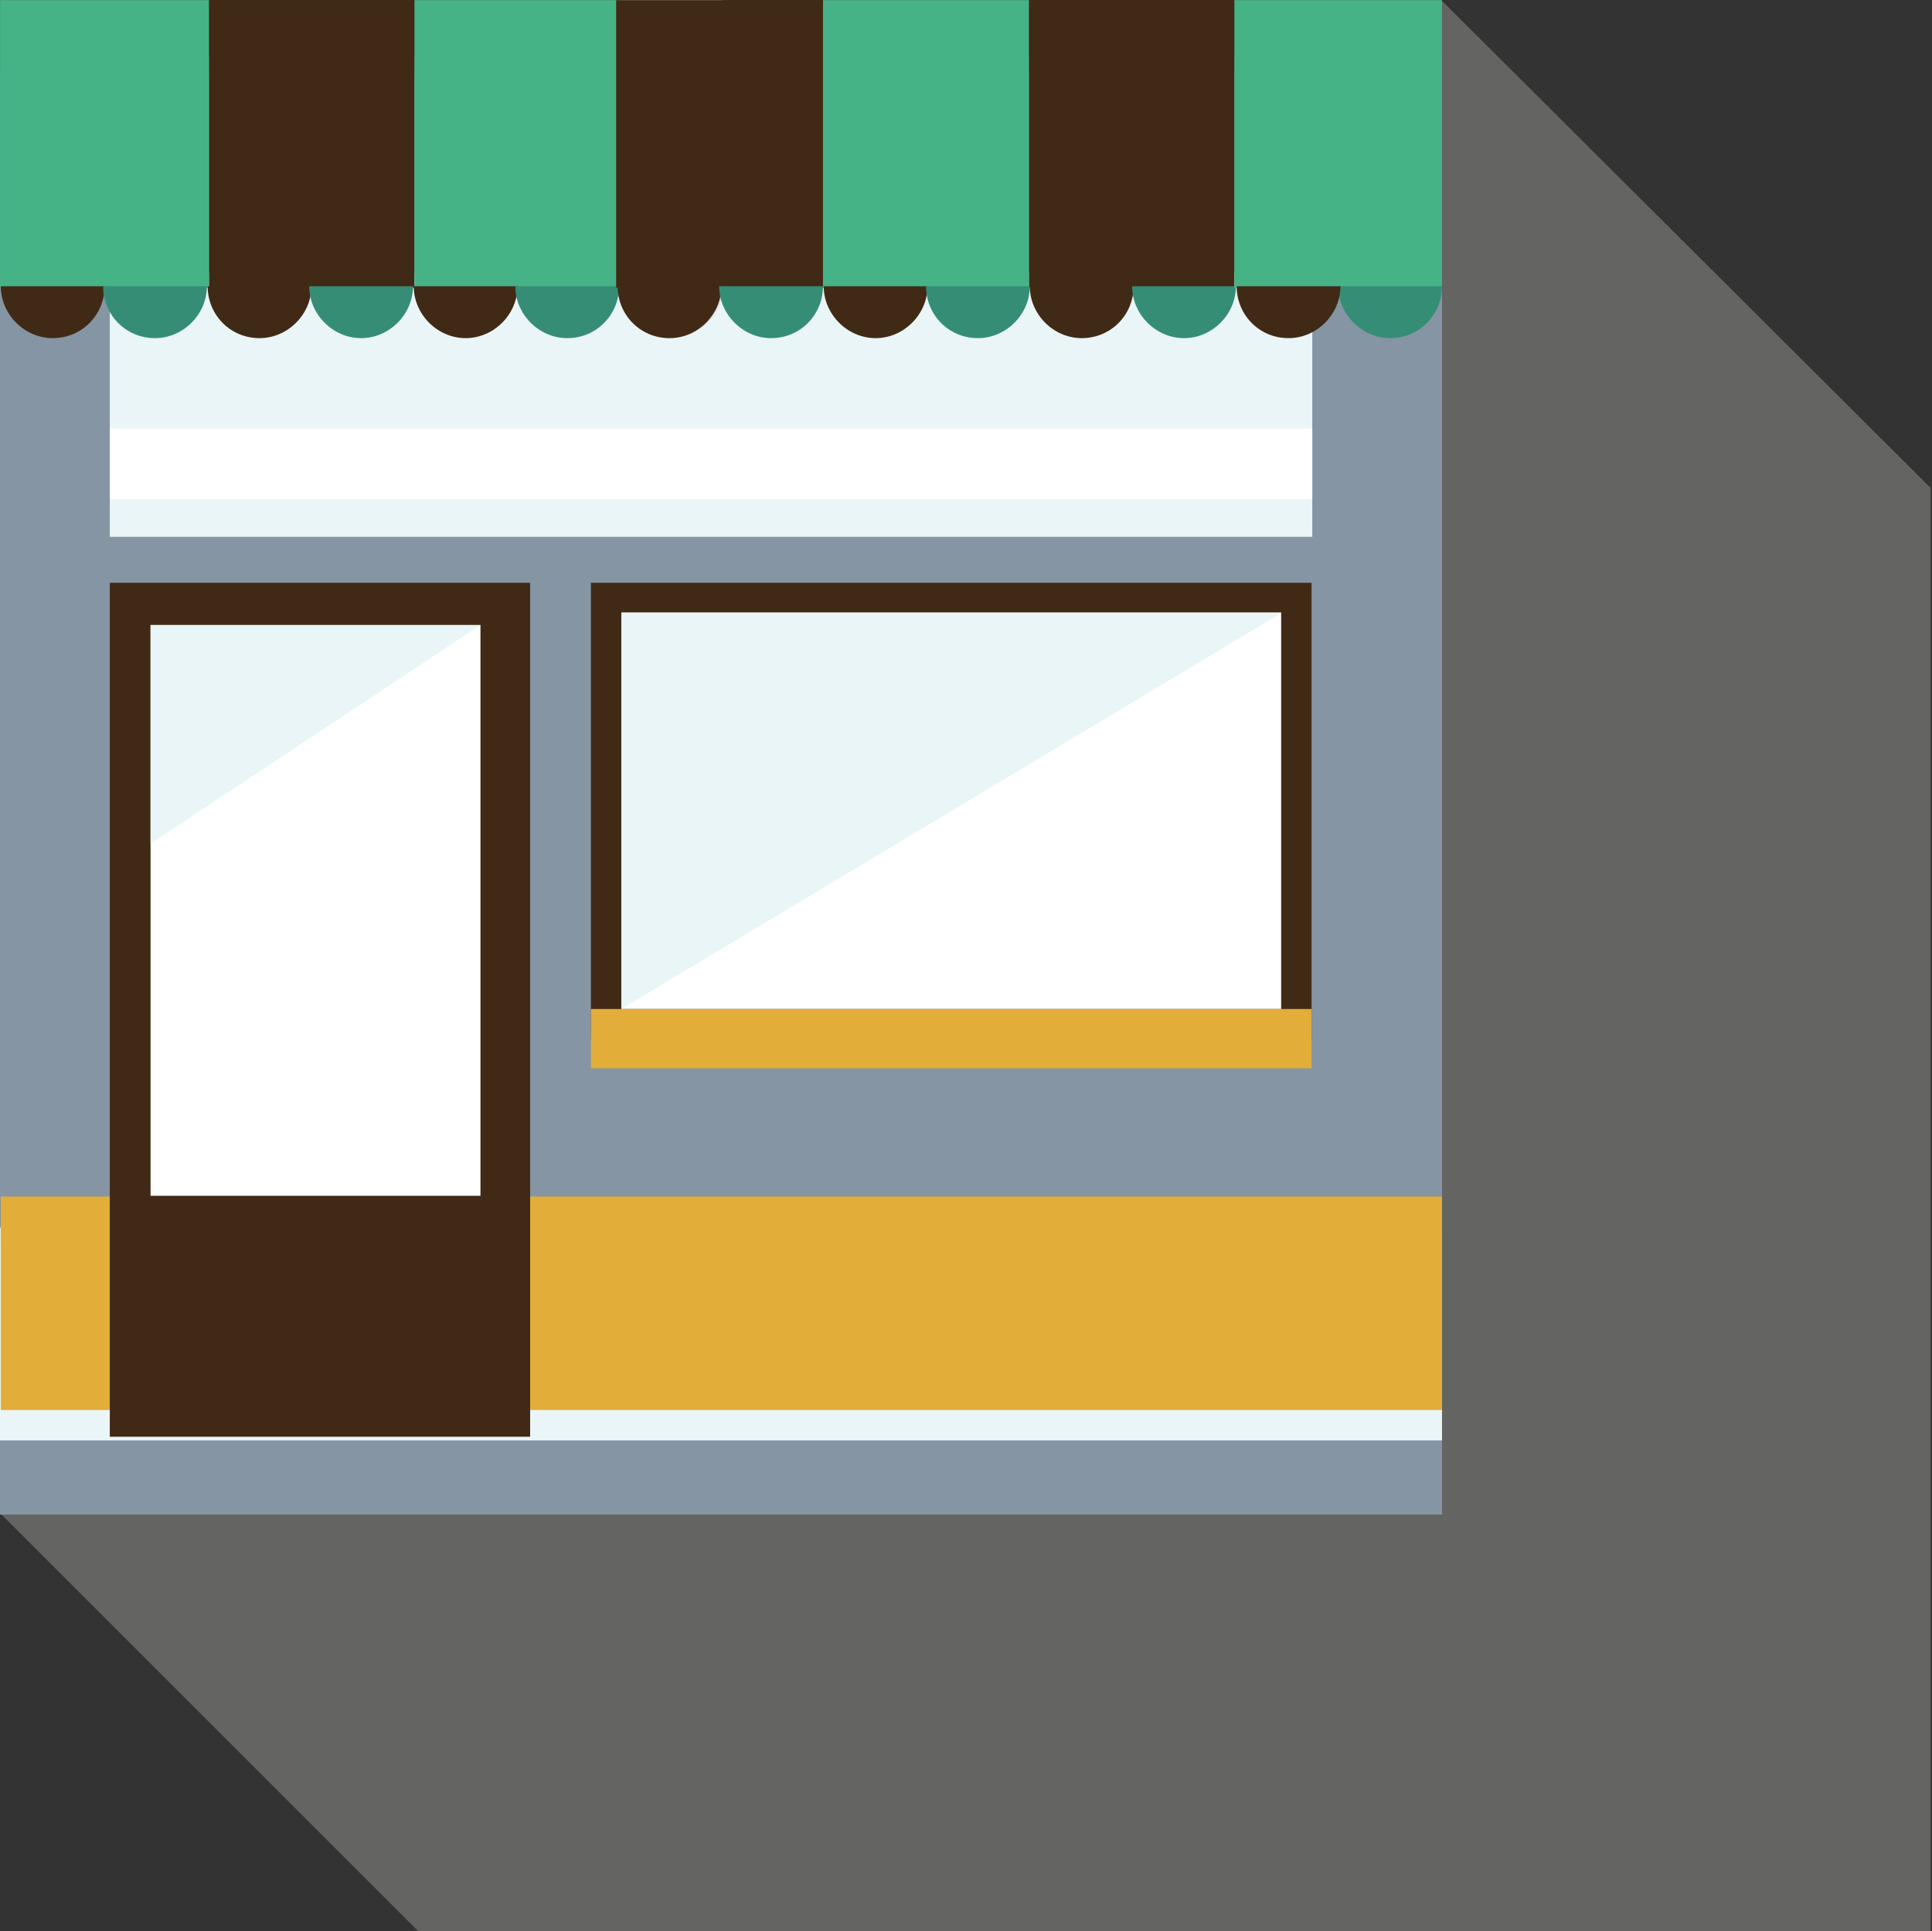 <svg xmlns="http://www.w3.org/2000/svg" xmlns:xlink="http://www.w3.org/1999/xlink" height="260.5" width="260.6"><rect width="100%" height="100%" fill="#333333" stroke="none"/><switch transform="translate(-685.492 -695.384)"><g><path fill="none" d="M420.3 211H535v639.2H420.2z"/><path fill="none" d="M412.3 138.2h286v106.4h-286zM412.3 443h286v106.5h-286z"/><circle r="3.2" cy="210.4" cx="1432.5" fill="#fff"/><path d="M1003.3 228.3l9.8 28c1 2-.2 4.3-2.4 5-2 .8-4.4-.3-5.2-2.4l-9.8-28 7.7-2.7z" fill="#fff"/><circle r="3.1" cy="222.8" cx="656.9" fill="#fff"/><path d="M1350.8 473.3h-.2.2zm.8-.5zm-.4.3v.2z" fill="#ccbea7"/><path id="a" d="M974.7 464h198.6V611H974.7z"/><clipPath id="b"><use height="100%" width="100%" overflow="visible" xlink:href="#a"/></clipPath><path fill="none" d="M477.6 773H635v106.5H477.7z"/><path opacity=".3" fill="#d6d6ce" d="M685.6 899.6V695.4h194.3l66 65.8V956H742"/><path fill="#8595a4" d="M685.5 705.3H880v194.4H685.4z"/><path fill="#eaf5f7" d="M685.5 861H880v28.7H685.4z"/><path fill="#e2ad39" d="M685.6 856.8H880v28.8H685.6z"/><path fill="#402a16" d="M700.3 774H757v115.2h-56.7zM765.2 774h97.2v61.6h-97.2z"/><path fill="#fff" d="M769.3 778h89v53.5h-89z"/><path fill="#eaf5f7" d="M769.3 831.5l89-53.4h-89"/><path fill="#fff" d="M705.8 779.7h44.5v77h-44.5z"/><path fill="#eaf5f7" d="M705.8 809.2l44.5-29.5h-44.5"/><path fill="#e2ad39" d="M765.2 831.5h97.2v8h-97.2z"/><path fill="#eaf5f7" d="M700.3 732.2h162.2v35.6H700.3z"/><path fill="#fff" d="M700.3 753.2h162.2v9.5H700.3z"/><path fill="#4a3314" d="M686.4 695.4H880v7.5H686.3z"/><path fill="#46b387" d="M685.5 695.4h28.2v38.8h-28.2z"/><path fill="#402a16" d="M713.7 695.4h27.7v38.8h-27.7z"/><path fill="#46b387" d="M741.4 695.4H769v38.8h-27.6z"/><path fill="#fff" d="M769 695.4h14v38.8h-14z"/><path d="M692.6 741c4 0 7-3.2 7-7h-14c0 3.8 3.2 7 7 7z" fill="#402a16"/><path d="M706.4 741c3.8 0 7-3.2 7-7h-14c0 3.8 3 7 7 7z" fill="#368d76"/><path d="M720.5 741c3.8 0 7-3.2 7-7h-14c0 3.8 3 7 7 7z" fill="#402a16"/><path d="M734.2 741c3.8 0 7-3.2 7-7h-14c0 3.8 3.2 7 7 7z" fill="#368d76"/><path d="M748.3 741c3.8 0 7-3.2 7-7h-14c0 3.8 3.2 7 7 7z" fill="#402a16"/><path d="M762 741c4 0 7-3.2 7-7h-14c0 3.8 3.2 7 7 7z" fill="#368d76"/><path d="M776 741c3.8 0 7-3.2 7-7h-14c0 3.8 3 7 7 7z" fill="#dadada"/><path fill="#402a16" d="M768.6 695.4h28v38.8h-28z"/><path fill="#46b387" d="M796.5 695.4h27.8v38.8h-27.8z"/><path fill="#402a16" d="M824.3 695.4H852v38.8h-27.7zM775.8 741c3.8 0 7-3.2 7-7h-14c0 3.8 3 7 7 7z"/><path d="M789.5 741c4 0 7-3.2 7-7h-14c0 3.8 3.2 7 7 7z" fill="#368d76"/><path d="M803.6 741c3.8 0 7-3.2 7-7h-14c0 3.8 3.2 7 7 7z" fill="#402a16"/><path d="M817.4 741c3.8 0 7-3.2 7-7h-14c0 3.8 3 7 7 7z" fill="#368d76"/><path d="M831.4 741c4 0 7-3.2 7-7h-14c0 3.8 3.2 7 7 7z" fill="#402a16"/><path d="M845.2 741c3.8 0 7-3.2 7-7h-14c0 3.8 3.2 7 7 7z" fill="#368d76"/><path fill="#46b387" d="M852 695.4h28v38.8h-28z"/><path d="M873 741c4 0 7-3.2 7-7h-14c0 3.8 3.2 7 7 7z" fill="#368d76"/><path d="M859.3 741c3.8 0 7-3.2 7-7h-14c0 3.8 3 7 7 7z" fill="#402a16"/></g><path fill="none" d="M1028.6 773H1186v106.5h-157.4z"/><path d="M1319 760.2l-.2.8c0-.5.2-.8.2-.8z" fill="#78402c"/><g><g fill="#fff"><ellipse ry="6.1" rx="7.9" cy="843.4" cx="1258.3"/><ellipse ry="6.1" rx="7.9" cy="841.7" cx="1278.5"/><ellipse ry="4.9" rx="6.3" cy="842.9" cx="1286.4"/><ellipse ry="7.6" rx="9.4" cy="839.6" cx="1269.1"/></g></g><g><g fill="#fff"><ellipse ry="5.4" rx="6.9" cy="855.9" cx="1355.4"/><ellipse ry="6.6" rx="8.2" cy="854.2" cx="1344.5"/></g></g><g><defs><circle r="107.7" cy="825.7" cx="1310.7" id="c"/></defs><clipPath id="d"><use height="100%" width="100%" overflow="visible" xlink:href="#c"/></clipPath></g></switch></svg>